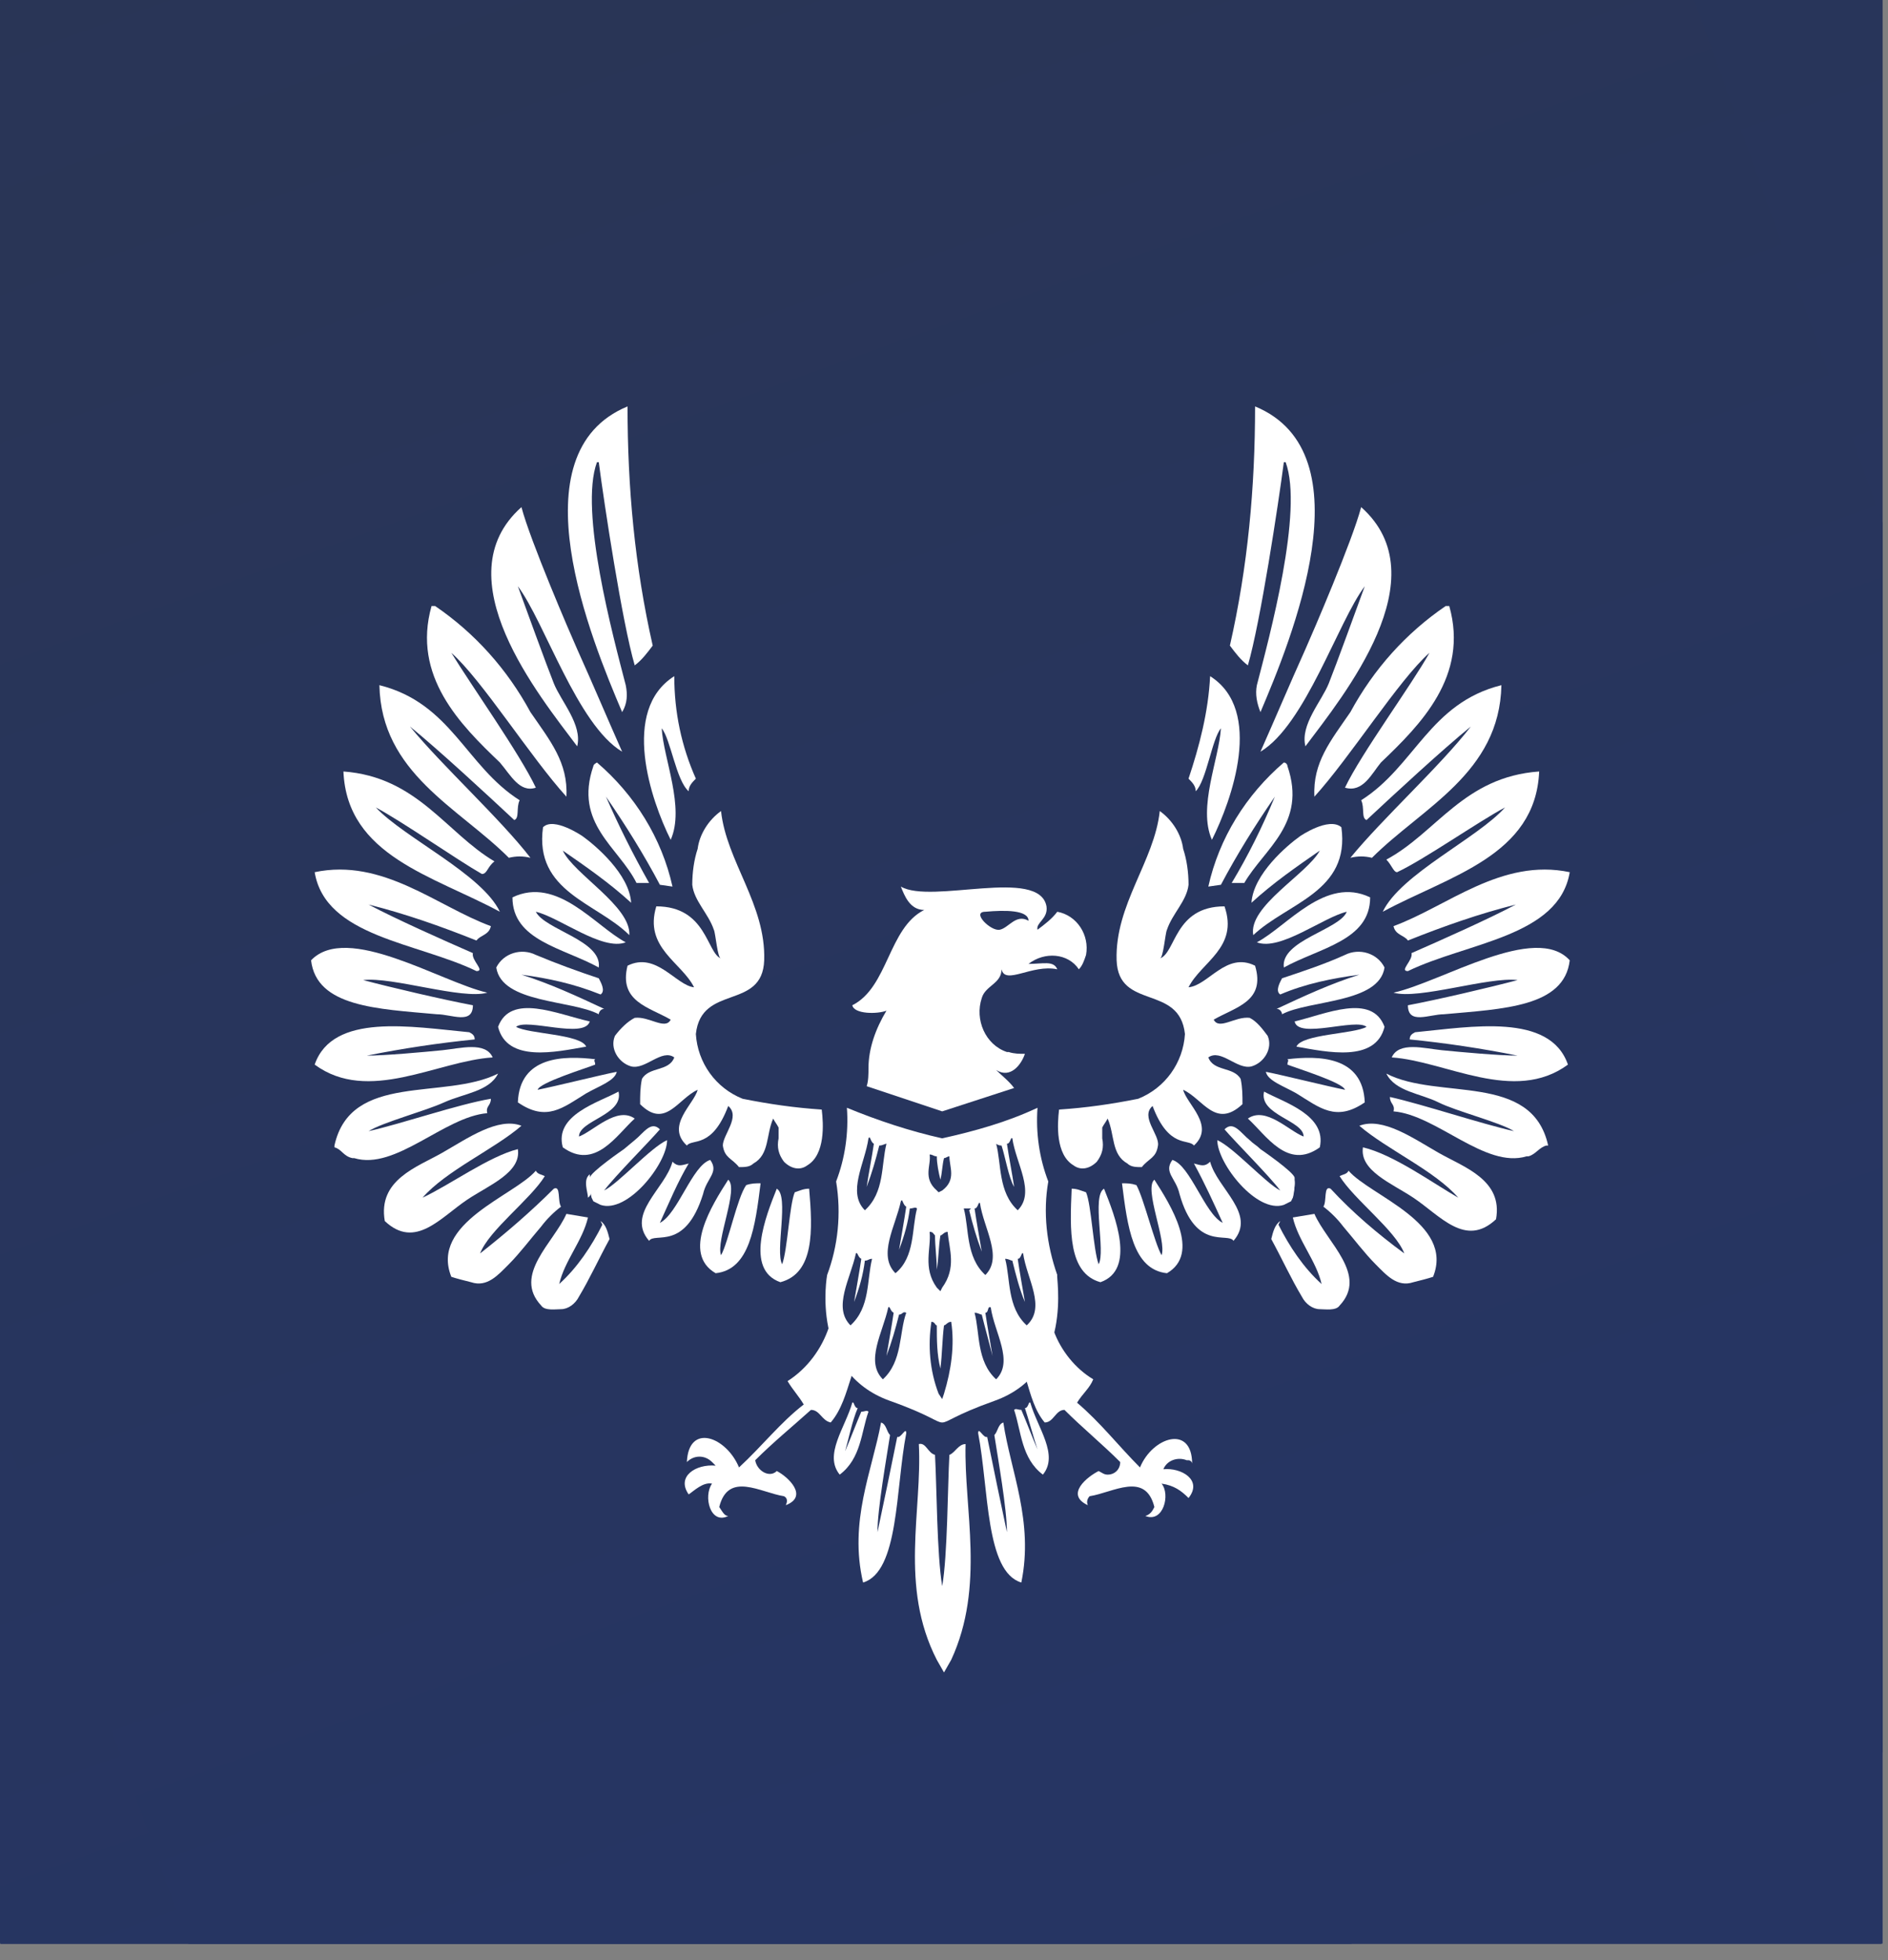 <svg width="105" height="109" viewBox="0 0 105 109" fill="none" xmlns="http://www.w3.org/2000/svg">
<rect x="0" y="0" width="105" height="109" fill="#808080" stroke="none"/>
<g clip-path="url(#clip0)">
<path d="M-34.4 12.4L92.7 -33.4L139.1 95.7L12 141.4L-34.4 12.4Z" fill="url(#paint0_linear)"/>
<path d="M92.4 35.2C90.5 30.3 88.9 25.3 87.8 20.2L87.4 18.1L85.4 17.5C79.9 16 74.6 14.2 69.3 12.1C64 9.8 59 7.1 54.1 4.2L52.3 3.1L50.5 4.2C45.4 7.2 40.2 10 34.8 12.3C29.8 14.4 24.7 16.1 19.4 17.5L17.4 18L16.9 20C15.5 25.4 13.8 30.8 11.8 36C9.5 41.6 6.9 47 3.9 52.3L3 53.9L3.8 55.6C3.8 55.6 7.3 62.6 10.4 70.5C13.5 78.4 16.8 88.2 16.8 88.3L17.4 90.1L19.3 90.5C24.4 91.7 29.4 93.4 34.2 95.3C39.7 97.7 45.1 100.5 50.3 103.7L52.1 104.9L53.9 103.7C58.6 100.8 63.6 98.2 68.7 95.9C74 93.7 79.5 91.9 85.1 90.5L87.1 90L87.6 88C89.1 82.4 90.8 76.9 92.9 71.5C95.6 64.9 100.5 55.8 100.6 55.7L101.5 54L100.5 52.3C97.6 46.7 94.8 41 92.4 35.2Z" fill="white"/>
<path d="M-21.8 18.4L86.8 -20.6L126.5 89.6L17.9 128.7L-21.8 18.4Z" fill="url(#paint1_linear)"/>
<path fill-rule="evenodd" clip-rule="evenodd" d="M33.3 25.7C33.6 28 34.6 34.6 35.3 37C35.7 36.7 36 36.3 36.3 35.9C35.3 31.5 34.9 27.1 34.9 22.6C28.6 25.2 32.9 35.6 34.6 39.6C34.9 39.1 34.9 38.6 34.8 38.1C34.1 35.4 32.2 28.4 33.2 25.7" fill="white"/>
<path fill-rule="evenodd" clip-rule="evenodd" d="M29.8 43.8C28.9 41.9 26.2 38.1 25.1 36.3C26.8 37.8 29.5 42.1 31.5 44.3C31.6 42.4 30.6 41.2 29.5 39.6C28.2 37.2 26.4 35.2 24.2 33.7H24C22.9 37.6 25.6 40.3 27.8 42.4C28.4 43.1 28.9 44.1 29.8 43.8Z" fill="white"/>
<path fill-rule="evenodd" clip-rule="evenodd" d="M37.5 37.6C34.5 39.5 36.2 44.5 37.3 46.7C38.1 44.9 36.9 42.2 36.8 40.5C37.3 41.1 37.6 43.4 38.3 44C38.3 43.7 38.5 43.5 38.7 43.3C37.9 41.5 37.5 39.6 37.5 37.6Z" fill="white"/>
<path fill-rule="evenodd" clip-rule="evenodd" d="M22.8 40.4C24.4 41.7 27.1 44.2 28.6 45.6C28.9 45.5 28.7 44.9 28.9 44.5C25.9 42.6 25.1 39.1 21.1 38.1C21.2 43 25.5 44.9 28.3 47.7C28.7 47.6 29.1 47.6 29.5 47.7C27.8 45.5 24.6 42.6 22.8 40.4Z" fill="white"/>
<path fill-rule="evenodd" clip-rule="evenodd" d="M19.1 42.9C19.3 47.6 24.1 48.7 27.8 50.7C26.8 48.6 22.5 46.6 20.9 44.9C22.4 45.7 25.4 47.8 26.8 48.6C27.1 48.6 27.1 48.2 27.5 47.9C24.8 46.3 23.2 43.2 19.1 42.9Z" fill="white"/>
<path fill-rule="evenodd" clip-rule="evenodd" d="M28.5 49.9C28.5 52.3 31.3 52.7 33.3 53.8C33.5 52.3 30.3 51.7 29.8 50.7C31.1 51 33.5 52.9 34.8 52.4C33.1 51.5 31 48.7 28.5 49.9Z" fill="white"/>
<path fill-rule="evenodd" clip-rule="evenodd" d="M17.5 48.5C18.1 52.1 23.2 52.4 26.5 54C27 54 26.2 53.4 26.3 53C24.7 52.3 22 51.1 20.5 50.3C22.5 50.8 24.5 51.5 26.5 52.3C26.7 52 27.2 52 27.3 51.5C24.3 50.4 21.3 47.7 17.5 48.5Z" fill="white"/>
<path fill-rule="evenodd" clip-rule="evenodd" d="M29.8 53.1C29 52.7 28 53 27.6 53.8C27.9 55.8 31.8 55.6 33.3 56.4C33.3 56.3 33.4 56.1 33.6 56.1C32.1 55.4 30.6 54.7 29 54.2C30.5 54.4 31.9 54.7 33.4 55.3C33.7 55.1 33.4 54.6 33.3 54.4C32.1 54 31 53.6 29.8 53.1Z" fill="white"/>
<path fill-rule="evenodd" clip-rule="evenodd" d="M17.3 53.4C17.6 56 21 56.1 24.3 56.4C25.1 56.4 26.3 57 26.3 55.9C24.7 55.6 21.7 54.9 20.2 54.5C21.8 54.3 25.7 55.6 27.1 55.2C24.5 54.6 19.3 51.3 17.3 53.4Z" fill="white"/>
<path fill-rule="evenodd" clip-rule="evenodd" d="M27.7 57.1C28.2 59.1 30.9 58.5 32.6 58.2C32.3 57.5 29.4 57.5 28.7 57.1C29.3 56.6 32.5 57.8 32.8 56.8C31 56.4 28.4 55.2 27.7 57.1Z" fill="white"/>
<path fill-rule="evenodd" clip-rule="evenodd" d="M17.5 59.2C20.5 61.4 24.3 59 27.4 58.8C27 57.9 25.6 58.3 24.6 58.4C23.6 58.5 21.4 58.7 20.4 58.7C22.4 58.3 24.4 58 26.4 57.8C26.4 57.6 26.3 57.5 26.1 57.4C22.9 57.1 18.5 56.3 17.5 59.2Z" fill="white"/>
<path fill-rule="evenodd" clip-rule="evenodd" d="M28.8 61.3C30.4 62.4 31.3 61.6 32.6 60.8C33.3 60.4 34.2 60.1 34.3 59.6C33.3 59.8 30.9 60.4 29.9 60.6C30 60.2 32.6 59.4 33.1 59.2C33.1 59 33 59 33.1 58.9C31.4 58.7 28.9 58.7 28.8 61.3Z" fill="white"/>
<path fill-rule="evenodd" clip-rule="evenodd" d="M23.5 66.6C24.8 65.1 27.5 63.9 29 62.6C27.7 62.1 26 63.3 24.6 64.1C23.2 64.9 21 65.6 21.4 67.9C23.1 69.5 24.5 67.7 26 66.7C27.2 65.9 29 65.2 28.8 63.9C27.2 64.3 25 65.9 23.5 66.6Z" fill="white"/>
<path fill-rule="evenodd" clip-rule="evenodd" d="M42.3 65.8C42 65.8 41.8 65.8 41.5 65.9C41 66.6 40.5 69.1 40.1 69.8C39.8 69 41.1 66.1 40.5 65.6C39.6 67 37.9 69.7 39.8 70.8C41.7 70.6 42 68.2 42.3 65.8Z" fill="white"/>
<path fill-rule="evenodd" clip-rule="evenodd" d="M45 66.1C44.7 66.1 44.5 66.2 44.2 66.3C43.9 67 43.8 69.5 43.5 70.3C43.1 69.6 43.9 66.5 43.2 66.1C42.6 67.6 41.4 70.6 43.4 71.3C45.3 70.8 45.2 68.4 45 66.1Z" fill="white"/>
<path fill-rule="evenodd" clip-rule="evenodd" d="M26.7 69.7C27.2 68.4 29.5 66.7 30.3 65.4C30.1 65.3 29.9 65.3 29.8 65.1C28.6 66.5 23.9 68 25.1 71C25.4 71.1 25.8 71.2 26.2 71.3C27.1 71.6 27.7 70.9 28.3 70.3C28.9 69.7 29.5 68.9 30.1 68.2C30.4 67.8 30.8 67.4 31.2 67.1C31 66.8 31.2 65.9 30.8 66.1C29.5 67.4 28.1 68.6 26.7 69.7Z" fill="white"/>
<path fill-rule="evenodd" clip-rule="evenodd" d="M32.8 65.3C32.4 65.6 32.7 66.3 32.7 66.6C33.1 66.3 32.8 65.7 32.8 65.3Z" fill="white"/>
<path fill-rule="evenodd" clip-rule="evenodd" d="M33.5 68.1C32.9 69.3 32.1 70.5 31.1 71.4C31.4 70.1 32.4 69 32.7 67.7L31.5 67.5C30.8 69.1 28.5 70.9 30.1 72.6C30.3 72.9 30.9 72.8 31.2 72.8C31.6 72.8 32 72.5 32.2 72.1C32.8 71.1 33.3 70 33.9 68.9C33.8 68.5 33.7 68.1 33.4 67.9" fill="white"/>
<path fill-rule="evenodd" clip-rule="evenodd" d="M29 28.2C24.6 32.1 30 38.7 32.1 41.5C32.4 40.3 31.2 39 30.8 38C30.4 37 29.2 33.7 28.8 32.6C30.3 34.6 32.1 40.3 34.6 41.8C33.8 40 33 38.1 32.1 36.1C31.7 35.2 29.5 30.1 29 28.2Z" fill="white"/>
<path fill-rule="evenodd" clip-rule="evenodd" d="M31.3 47.3C32.6 48.2 33.9 49.1 35.1 50.2C35 48.6 33.1 47 32.4 46.5C32.4 46.5 30.8 45.4 30.2 46C29.7 49.6 33.2 50.2 35 52C35.1 50.4 31.9 48.6 31.3 47.3Z" fill="white"/>
<path fill-rule="evenodd" clip-rule="evenodd" d="M31.3 63.8C33.1 65.1 34.3 63.1 35.3 62.2C34.3 61.5 33 62.9 32.2 63.2C32.2 62.3 34.7 62 34.4 60.7C33.3 61.3 30.8 62 31.3 63.8Z" fill="white"/>
<path fill-rule="evenodd" clip-rule="evenodd" d="M39.1 66.4C39.3 65.5 40 65.2 39.5 64.5C38.5 64.8 37.7 67.5 36.7 68C37.2 66.9 37.7 65.7 38.3 64.7C37.9 64.8 37.7 64.9 37.4 64.6C37 66.1 34.8 67.5 36.1 69C36.4 68.5 38.1 69.6 39.1 66.4Z" fill="white"/>
<path fill-rule="evenodd" clip-rule="evenodd" d="M18.6 63.7C19.5 59.6 24.7 61.2 27.7 59.7C27.2 60.7 25.8 60.8 24.7 61.3C23.6 61.8 21.3 62.4 20.5 62.9C22.3 62.5 25.5 61.4 27.3 61.1C27.3 61.5 27 61.5 27.1 61.9C24.7 62.1 22 65.1 19.7 64.4H19.6C19.1 64.3 19 63.9 18.6 63.8" fill="white"/>
<path fill-rule="evenodd" clip-rule="evenodd" d="M34.7 63.9L35.3 63.4C35.8 63 36.2 62.3 36.7 62.8C36.1 63.5 34.2 65.4 33.6 66.2C34.4 65.8 36.2 63.8 37.1 63.4C37.1 64.7 34.9 67.5 33.4 67L33 66.8L32.9 66.6C32.8 66.2 32.8 65.9 32.8 65.5C32.8 65.2 34.7 63.9 34.7 63.9Z" fill="white"/>
<path fill-rule="evenodd" clip-rule="evenodd" d="M33 42.6C33 42.5 33.2 42.4 33.2 42.4C35.3 44.2 36.8 46.6 37.4 49.3L36.7 49.2C35.8 47.5 34.8 45.9 33.7 44.3C34.4 45.9 35.2 47.5 36.1 49.1H35.4C34.4 47.1 31.9 45.8 33 42.6Z" fill="white"/>
<path fill-rule="evenodd" clip-rule="evenodd" d="M35.3 56.6C36.1 56.5 37 57.3 37.3 56.7C36.1 56 34.4 55.7 34.9 53.7C36.5 52.9 37.6 54.8 38.6 54.9C37.9 53.5 35.8 52.7 36.5 50.4C39.3 50.4 39.3 53 40.1 53.3C39.9 53.3 39.8 51.9 39.7 51.7C39.4 50.8 38.6 50.1 38.5 49.2C38.5 48.5 38.6 47.8 38.8 47.2C38.9 46.4 39.4 45.6 40.1 45.1C40.4 47.9 42.6 50.3 42.5 53.4C42.4 56.2 39 54.7 38.7 57.5C38.8 59.1 39.8 60.5 41.3 61.1C42.8 61.4 44.2 61.6 45.7 61.7C45.8 62.5 45.9 64.2 44.9 64.8C44.5 65.1 44 65 43.6 64.6C43.3 64.2 43.2 63.8 43.3 63.3C43.3 63.1 43.3 62.9 43.3 62.7C43.2 62.5 43.1 62.4 43 62.2C42.6 63.1 42.8 64.2 41.9 64.7C41.7 64.9 41.4 64.9 41.1 64.9C40.7 64.4 40.3 64.4 40.2 63.7C40.2 63.1 41.2 62.1 40.5 61.5C39.6 63.9 38.5 63.3 38.2 63.7C37 62.6 38.6 61.4 38.8 60.6C37.7 61.1 37 62.8 35.6 61.4C35.6 60.9 35.6 60.5 35.7 60C36.1 59.3 37.2 59.6 37.5 58.8C36.8 58.3 35.9 59.5 35.1 59.3C34.4 59.1 33.9 58.3 34.2 57.6C34.5 57.2 34.9 56.8 35.3 56.6Z" fill="white"/>
<path fill-rule="evenodd" clip-rule="evenodd" d="M71.4 25.7C71.1 28 70.1 34.6 69.4 37C69 36.7 68.7 36.3 68.4 35.9C69.4 31.5 69.8 27.1 69.8 22.6C76.1 25.2 71.8 35.6 70.1 39.6C69.9 39.1 69.8 38.6 69.9 38.1C70.6 35.4 72.5 28.4 71.5 25.7" fill="white"/>
<path fill-rule="evenodd" clip-rule="evenodd" d="M74.8 43.8C75.7 41.9 78.5 38.1 79.5 36.3C77.8 37.8 75.1 42.1 73.1 44.3C73 42.4 74 41.2 75.1 39.6C76.4 37.2 78.2 35.2 80.4 33.7H80.6C81.7 37.6 79 40.3 76.8 42.4C76.3 43 75.8 44.1 74.8 43.8Z" fill="white"/>
<path fill-rule="evenodd" clip-rule="evenodd" d="M67.3 37.6C70.3 39.5 68.5 44.5 67.4 46.7C66.6 44.9 67.8 42.2 67.9 40.5C67.4 41.1 67.1 43.4 66.5 44C66.5 43.7 66.3 43.5 66.1 43.3C66.7 41.5 67.2 39.6 67.3 37.6Z" fill="white"/>
<path fill-rule="evenodd" clip-rule="evenodd" d="M81.8 40.4C80.2 41.7 77.5 44.2 76 45.6C75.7 45.5 75.9 44.9 75.7 44.5C78.7 42.6 79.5 39.1 83.5 38.1C83.4 43 79.1 44.9 76.3 47.7C75.9 47.6 75.5 47.6 75.1 47.7C76.9 45.5 80.1 42.6 81.8 40.4Z" fill="white"/>
<path fill-rule="evenodd" clip-rule="evenodd" d="M85.6 42.9C85.4 47.6 80.6 48.7 76.9 50.7C77.9 48.6 82.2 46.6 83.7 44.9C82.2 45.7 79.2 47.8 77.7 48.5C77.5 48.5 77.4 48.1 77.1 47.8C79.9 46.3 81.4 43.2 85.6 42.9Z" fill="white"/>
<path fill-rule="evenodd" clip-rule="evenodd" d="M76.2 49.9C76.2 52.3 73.4 52.7 71.4 53.8C71.2 52.3 74.5 51.7 74.9 50.7C73.6 51 71.2 52.9 69.9 52.4C71.6 51.5 73.7 48.7 76.2 49.9Z" fill="white"/>
<path fill-rule="evenodd" clip-rule="evenodd" d="M87.3 48.5C86.7 52.1 81.6 52.4 78.3 54C77.8 54 78.6 53.4 78.5 53C80.1 52.3 82.8 51.1 84.3 50.3C82.3 50.8 80.3 51.5 78.3 52.3C78.1 52 77.6 52 77.5 51.5C80.5 50.4 83.5 47.7 87.3 48.5Z" fill="white"/>
<path fill-rule="evenodd" clip-rule="evenodd" d="M46.7 82C45.8 80.9 47 79.4 47.4 78C47.5 77.9 47.5 78.3 47.7 78.3C47.4 79 47.2 80 47 80.7C47.3 80 47.6 79.2 47.9 78.5C48.1 78.5 48.2 78.4 48.3 78.5C47.9 79.6 47.9 81.1 46.7 82Z" fill="white"/>
<path fill-rule="evenodd" clip-rule="evenodd" d="M48 88C50 87.4 49.8 82.8 50.4 79.7C50.4 79.3 50.1 80 49.9 79.9C49.6 81.4 49.1 83.8 48.8 85.2C48.8 83.9 49.3 81.1 49.5 79.8C49.3 79.6 49.3 79.2 49 79.1C48.5 81.8 47.2 84.6 48 88Z" fill="white"/>
<path fill-rule="evenodd" clip-rule="evenodd" d="M58 82C58.9 80.9 57.7 79.4 57.3 78C57.2 77.9 57.2 78.3 57 78.3C57.2 78.9 57.5 80 57.7 80.6C57.4 79.9 57.1 79.1 56.8 78.4C56.6 78.4 56.5 78.3 56.4 78.4C56.8 79.6 56.8 81.1 58 82Z" fill="white"/>
<path fill-rule="evenodd" clip-rule="evenodd" d="M56.8 88C54.8 87.4 55 82.8 54.4 79.7C54.4 79.3 54.7 80 54.9 79.9C55.2 81.4 55.7 83.8 56 85.2C56 83.9 55.5 81.1 55.3 79.8C55.5 79.6 55.5 79.2 55.8 79.1C56.2 81.8 57.5 84.6 56.8 88Z" fill="white"/>
<path fill-rule="evenodd" clip-rule="evenodd" d="M74.8 53.1C75.6 52.7 76.6 53 77 53.8C76.7 55.8 72.8 55.6 71.3 56.4C71.3 56.3 71.2 56.1 71 56.1C72.5 55.4 74 54.7 75.6 54.2C74.1 54.4 72.6 54.7 71.2 55.3C70.9 55.1 71.2 54.6 71.3 54.4C72.5 54 73.7 53.6 74.8 53.1Z" fill="white"/>
<path fill-rule="evenodd" clip-rule="evenodd" d="M87.3 53.4C87 56 83.6 56.1 80.3 56.4C79.5 56.4 78.3 57 78.3 55.9C79.9 55.6 82.9 54.9 84.4 54.5C82.8 54.3 78.9 55.6 77.5 55.2C80.2 54.6 85.4 51.3 87.3 53.4Z" fill="white"/>
<path fill-rule="evenodd" clip-rule="evenodd" d="M77 57.1C76.5 59.1 73.8 58.5 72.1 58.2C72.4 57.5 75.3 57.5 76 57.1C75.4 56.6 72.2 57.8 72 56.8C73.7 56.4 76.3 55.2 77 57.1Z" fill="white"/>
<path fill-rule="evenodd" clip-rule="evenodd" d="M87.2 59.2C84.2 61.4 80.4 59 77.4 58.8C77.8 57.9 79.2 58.3 80.2 58.4C81.2 58.5 83.4 58.7 84.4 58.7C82.4 58.3 80.4 58 78.4 57.8C78.4 57.6 78.5 57.5 78.7 57.4C81.8 57.1 86.2 56.3 87.2 59.2Z" fill="white"/>
<path fill-rule="evenodd" clip-rule="evenodd" d="M75.9 61.3C74.3 62.4 73.4 61.6 72.1 60.8C71.4 60.4 70.5 60.1 70.4 59.6C71.4 59.8 73.8 60.4 74.8 60.6C74.7 60.2 72.1 59.4 71.6 59.2C71.6 59 71.7 59 71.6 58.9C73.3 58.7 75.8 58.7 75.9 61.3Z" fill="white"/>
<path fill-rule="evenodd" clip-rule="evenodd" d="M81.1 66.6C79.8 65.1 77.1 63.9 75.6 62.6C76.9 62.1 78.6 63.3 80 64.1C81.4 64.9 83.6 65.6 83.2 67.8C81.5 69.4 80.1 67.6 78.6 66.6C77.4 65.8 75.6 65.1 75.8 63.8C77.5 64.2 79.7 65.8 81.1 66.6Z" fill="white"/>
<path fill-rule="evenodd" clip-rule="evenodd" d="M62.4 65.8C62.7 65.8 62.9 65.8 63.2 65.9C63.6 66.6 64.2 69.1 64.6 69.8C64.9 69 63.6 66.1 64.2 65.6C65.1 67 66.8 69.7 64.9 70.8C63 70.6 62.7 68.2 62.4 65.8Z" fill="white"/>
<path fill-rule="evenodd" clip-rule="evenodd" d="M59.6 66.1C59.9 66.1 60.1 66.2 60.4 66.3C60.7 67 60.8 69.5 61.1 70.3C61.5 69.6 60.7 66.5 61.4 66.1C62 67.6 63.2 70.6 61.2 71.3C59.4 70.8 59.5 68.4 59.6 66.1Z" fill="white"/>
<path fill-rule="evenodd" clip-rule="evenodd" d="M78.1 69.7C77.6 68.4 75.3 66.7 74.5 65.4C74.7 65.3 74.9 65.3 75 65.1C76.2 66.5 80.9 68 79.7 71C79.4 71.1 79 71.2 78.6 71.3C77.7 71.6 77.1 70.9 76.5 70.3C75.9 69.7 75.3 68.9 74.7 68.2C74.4 67.8 74 67.4 73.6 67.1C73.8 66.8 73.6 65.9 74 66.1C75.2 67.4 76.6 68.6 78.1 69.7Z" fill="white"/>
<path fill-rule="evenodd" clip-rule="evenodd" d="M71.8 65.3C72.2 65.6 71.9 66.3 71.9 66.6C71.5 66.3 71.9 65.7 71.8 65.3Z" fill="white"/>
<path fill-rule="evenodd" clip-rule="evenodd" d="M71.1 68.1C71.7 69.3 72.5 70.5 73.5 71.4C73.2 70.1 72.2 69 71.9 67.7L73.1 67.5C73.8 69.1 76.1 70.9 74.5 72.6C74.3 72.9 73.7 72.8 73.4 72.8C73 72.8 72.6 72.5 72.4 72.1C71.8 71.1 71.3 70 70.7 68.9C70.8 68.5 70.9 68.1 71.2 67.9" fill="white"/>
<path fill-rule="evenodd" clip-rule="evenodd" d="M75.7 28.2C80.1 32.1 74.7 38.7 72.6 41.5C72.3 40.3 73.5 39 73.9 38C74.3 37 75.5 33.7 75.9 32.6C74.4 34.6 72.6 40.3 70.1 41.8C70.9 40 71.7 38.1 72.6 36.1C73 35.2 75.2 30.1 75.7 28.2Z" fill="white"/>
<path fill-rule="evenodd" clip-rule="evenodd" d="M73.4 47.3C72.1 48.2 70.8 49.1 69.6 50.2C69.7 48.6 71.6 47 72.3 46.5C72.3 46.5 73.9 45.4 74.6 46C75.1 49.6 71.6 50.2 69.7 52C69.4 50.4 72.7 48.6 73.4 47.3Z" fill="white"/>
<path fill-rule="evenodd" clip-rule="evenodd" d="M73.4 63.8C71.6 65.1 70.4 63.1 69.4 62.2C70.4 61.5 71.7 62.9 72.5 63.2C72.5 62.3 70 62 70.3 60.7C71.4 61.3 73.8 62 73.4 63.8Z" fill="white"/>
<path fill-rule="evenodd" clip-rule="evenodd" d="M65.6 66.4C65.4 65.5 64.7 65.2 65.2 64.5C66.2 64.8 67 67.5 68 68C67.5 66.9 67 65.8 66.4 64.7C66.8 64.8 67 64.9 67.3 64.6C67.7 66.1 69.9 67.5 68.6 69C68.3 68.5 66.5 69.6 65.6 66.4Z" fill="white"/>
<path fill-rule="evenodd" clip-rule="evenodd" d="M86.1 63.7C85.2 59.6 80 61.2 77.1 59.7C77.6 60.7 79 60.8 80 61.3C81 61.8 83.4 62.4 84.2 62.9C82.4 62.5 79.1 61.4 77.3 61C77.3 61.4 77.6 61.4 77.5 61.8C79.9 62 82.6 65 84.9 64.3H85C85.4 64.2 85.6 63.8 86 63.7" fill="white"/>
<path fill-rule="evenodd" clip-rule="evenodd" d="M70.1 63.9C69.9 63.7 69.7 63.6 69.5 63.4C69 63 68.6 62.3 68.1 62.8C68.7 63.5 70.6 65.4 71.2 66.2C70.4 65.8 68.6 63.8 67.7 63.4C67.7 64.7 69.9 67.5 71.4 67L71.8 66.8L71.9 66.6C72 66.2 72 65.9 72 65.5C72 65.2 70.1 63.9 70.1 63.9Z" fill="white"/>
<path fill-rule="evenodd" clip-rule="evenodd" d="M71.6 42.6C71.6 42.5 71.5 42.4 71.4 42.4C69.3 44.2 67.8 46.6 67.2 49.3L67.9 49.2C68.8 47.5 69.8 45.9 70.9 44.3C70.2 46 69.4 47.6 68.5 49.1H69.2C70.3 47.2 72.7 45.8 71.6 42.6Z" fill="white"/>
<path fill-rule="evenodd" clip-rule="evenodd" d="M69.5 56.6C68.7 56.5 67.8 57.3 67.5 56.7C68.7 56 70.4 55.7 69.8 53.7C68.2 52.9 67.2 54.8 66.1 54.9C66.8 53.5 68.9 52.7 68.1 50.4C65.3 50.4 65.4 53 64.5 53.3C64.7 53.3 64.8 51.9 64.9 51.7C65.2 50.8 66 50.1 66.1 49.2C66.1 48.5 66 47.8 65.8 47.2C65.7 46.4 65.2 45.6 64.5 45.1C64.2 47.9 62 50.3 62.1 53.4C62.2 56.2 65.6 54.7 65.9 57.5C65.8 59.1 64.8 60.5 63.3 61.1C61.8 61.4 60.4 61.6 58.9 61.7C58.8 62.5 58.7 64.2 59.7 64.8C60.1 65.1 60.6 65 61 64.6C61.3 64.2 61.4 63.8 61.3 63.3C61.3 63.1 61.3 62.9 61.3 62.7C61.4 62.5 61.5 62.4 61.6 62.2C62 63.1 61.8 64.2 62.7 64.7C62.9 64.9 63.2 64.9 63.5 64.9C63.9 64.4 64.3 64.4 64.4 63.7C64.5 63.1 63.4 62.1 64.1 61.5C65 63.9 66.1 63.3 66.4 63.7C67.6 62.6 66 61.4 65.8 60.6C66.9 61.1 67.6 62.8 69.1 61.4C69.1 60.9 69.1 60.5 69 60C68.6 59.3 67.5 59.6 67.2 58.8C67.9 58.3 68.8 59.5 69.6 59.3C70.3 59.1 70.8 58.3 70.5 57.6C70.2 57.2 69.9 56.8 69.5 56.6Z" fill="white"/>
<path fill-rule="evenodd" clip-rule="evenodd" d="M53.7 80.3C53.3 80.3 53.1 80.8 52.8 80.9C52.7 82.7 52.7 86.5 52.4 88.2C52.1 86.4 52.1 82.7 52 80.9C51.6 80.8 51.5 80.2 51.1 80.3C51.3 84 50 88.2 52.1 92.3L52.5 93L52.9 92.3C54.8 88.2 53.6 83.9 53.7 80.3Z" fill="white"/>
<path fill-rule="evenodd" clip-rule="evenodd" d="M57.2 53.6C58 53.6 58.6 53.4 58.8 53.9C57.4 53.6 55.9 54.8 55.7 53.9C55.7 54.7 54.8 54.8 54.6 55.5C54.2 56.7 54.8 58.1 56 58.5C56 58.5 56 58.5 56.1 58.5C56.4 58.6 56.7 58.6 57 58.6C56.8 59.2 56.2 60 55.4 59.5C55.7 59.8 56.1 60.1 56.4 60.5L52.4 61.8L48.2 60.4C48.3 60.1 48.3 59.7 48.3 59.4C48.3 58.3 48.7 57.2 49.3 56.2C48.8 56.4 47.5 56.4 47.4 55.9C49.4 54.9 49.4 51.6 51.4 50.6C50.6 50.6 50.3 49.8 50.1 49.3C51.8 50.3 57.8 48.2 58.2 50.4C58.3 51.1 57.6 51.3 57.7 51.7C58.1 51.4 58.5 51.1 58.8 50.7C59.9 50.9 60.6 52 60.4 53.1C60.3 53.4 60.2 53.7 60 53.9C59.4 53 58.1 52.9 57.2 53.6ZM54.8 50.7C54 50.7 55.1 51.8 55.6 51.7C56.1 51.6 56.5 50.8 57.2 51.2C57.2 50.6 55.9 50.6 54.8 50.7Z" fill="white"/>
<path fill-rule="evenodd" clip-rule="evenodd" d="M58.8 70.9C58.2 69.2 58 67.4 58.3 65.7C57.8 64.4 57.6 63 57.7 61.6C56 62.4 54.2 62.9 52.4 63.3C50.6 62.9 48.8 62.3 47.1 61.6C47.2 63 47 64.4 46.5 65.7C46.8 67.5 46.6 69.3 46 70.9C46 70.9 45 76.3 49.5 77.9C54 79.5 50.8 79.5 55.3 77.9C59.8 76.3 58.7 70.9 58.8 70.9ZM55.7 63.7C55.9 64.3 56.1 65.5 56.4 66C56.3 65.3 56.1 64.3 56 63.6C56.2 63.6 56.2 63.2 56.3 63.3C56.5 64.7 57.6 66.3 56.6 67.3C55.5 66.3 55.7 64.7 55.4 63.6C55.4 63.6 55.5 63.7 55.7 63.7ZM48.3 63.3C48.4 63.1 48.4 63.5 48.6 63.6C48.5 64.3 48.3 65.3 48.2 66C48.5 65.2 48.7 64.5 48.9 63.7C49.1 63.7 49.2 63.6 49.3 63.6C49 64.8 49.2 66.3 48.1 67.3C47.1 66.3 48.1 64.7 48.3 63.3ZM47.3 73.7C46.3 72.7 47.3 71.1 47.6 69.7C47.7 69.6 47.7 69.9 47.9 70C47.8 70.7 47.6 71.8 47.5 72.4C47.8 71.6 48 70.9 48.1 70.1C48.3 70.1 48.3 70 48.5 70C48.2 71.2 48.4 72.7 47.3 73.7ZM49.1 76.7C48.1 75.7 49.1 74.1 49.4 72.7C49.5 72.6 49.5 72.9 49.7 73C49.6 73.7 49.4 74.8 49.3 75.4C49.6 74.6 49.8 73.9 50 73.1C50.2 73.1 50.2 72.9 50.4 73C50 74.1 50.2 75.7 49.1 76.7ZM49.8 70.8C48.8 69.8 49.8 68.2 50.1 66.8C50.2 66.6 50.2 67 50.4 67.1C50.3 67.8 50.1 68.9 50 69.5C50.3 68.7 50.5 68 50.6 67.2C50.8 67.2 50.9 67.1 51 67.2C50.7 68.3 50.9 69.9 49.8 70.8ZM52.5 77.5L52.4 77.8L52.2 77.5C51.7 76.2 51.6 74.8 51.8 73.5C52 73.5 52 73.7 52.1 73.7C52.1 74.5 52.1 75.3 52.3 76.1C52.4 75.3 52.4 74.5 52.5 73.7C52.6 73.7 52.7 73.5 52.9 73.5C53.1 74.8 52.9 76.2 52.5 77.5ZM52.4 71.6L52.3 71.8L52.1 71.6C51.3 70.5 51.8 69.4 51.7 68.5C51.9 68.5 51.9 68.6 52 68.7C52 69.3 52.1 70 52.1 70.6C52.2 70 52.2 69.3 52.3 68.7C52.4 68.7 52.5 68.5 52.7 68.5C52.8 69.5 53.2 70.5 52.4 71.6ZM52.4 66.2L52.2 66.3L52.1 66.2C51.3 65.5 51.8 64.8 51.7 64.2C51.9 64.2 51.9 64.3 52.1 64.3C52.1 64.7 52.2 65.2 52.3 65.6C52.4 65.2 52.4 64.8 52.5 64.4C52.6 64.4 52.7 64.3 52.8 64.3C52.8 64.9 53.2 65.6 52.4 66.2ZM53.9 67.3C54.1 68.1 54.3 68.8 54.6 69.6C54.5 69 54.3 67.9 54.2 67.2C54.4 67.2 54.4 66.8 54.5 66.9C54.7 68.3 55.8 69.9 54.8 70.9C53.7 69.9 53.9 68.3 53.6 67.2H54L53.9 67.3ZM55.4 76.7C54.3 75.7 54.5 74.1 54.2 73C54.4 73 54.5 73.1 54.6 73.1C54.8 73.9 55 74.6 55.2 75.4C55.1 74.8 54.9 73.7 54.8 73C55 73 54.9 72.6 55.1 72.7C55.3 74.1 56.4 75.7 55.4 76.7ZM57.1 73.7C56 72.7 56.2 71.1 55.9 70C56.1 70 56.2 70.1 56.3 70.1C56.5 70.9 56.7 71.7 57 72.4C56.9 71.8 56.7 70.7 56.6 70C56.8 70 56.8 69.6 56.9 69.7C57.1 71.1 58.2 72.7 57.1 73.7Z" fill="white"/>
<path fill-rule="evenodd" clip-rule="evenodd" d="M66.1 83.3C66.9 82.3 65.7 81.6 64.7 81.7C64.9 81.2 65.5 81 66 81.2C66 81.2 66 81.2 66.1 81.2C66.2 81.2 66.3 81.3 66.3 81.4C66.3 79.2 64.1 79.9 63.4 81.6C62.2 80.4 61.2 79.1 59.9 78C60.2 77.5 60.6 77.2 60.8 76.7C59.8 76.1 59 75.1 58.6 74L58.3 74.8L56.1 74L55.8 74.3C57.2 75.6 57 77.8 58.1 79.1C58.6 79.1 58.7 78.4 59.2 78.4C60.2 79.4 61.3 80.3 62.3 81.3C62.3 81.7 62 82 61.6 82C61.4 82 61.3 81.9 61.1 81.8C60.5 82.1 59.2 83.1 60.5 83.7C60.4 83.5 60.5 83.3 60.6 83.2C61.9 83 63.7 81.8 64.2 83.8C64.1 84 64 84.2 63.7 84.3C64.7 84.7 65.1 83.1 64.6 82.5C65.3 82.6 65.7 82.9 66.1 83.3Z" fill="white"/>
<path fill-rule="evenodd" clip-rule="evenodd" d="M46.5 75.1L46.1 73.8C45.7 75 44.9 76.1 43.8 76.8C44.1 77.3 44.4 77.6 44.7 78.1C43.4 79.1 42.4 80.4 41.1 81.6C40.4 79.9 38.3 79.1 38.2 81.3C38.6 80.9 39.2 80.9 39.6 81.3C39.7 81.4 39.7 81.4 39.8 81.5C38.7 81.4 37.6 82.1 38.3 83.1C38.6 82.9 39.1 82.4 39.6 82.5C39.1 83.2 39.5 84.8 40.5 84.3C40.3 84.3 40.2 84.1 40 83.8C40.5 81.8 42.3 83 43.6 83.2C43.8 83.3 43.8 83.5 43.7 83.7C45 83.2 43.8 82.1 43.2 81.8C42.8 82.2 42.1 81.8 42 81.2C43 80.2 44.1 79.3 45.1 78.4C45.6 78.4 45.7 79 46.2 79.1C47.4 77.7 47.2 75.4 48.7 74.3L48.6 74.2L46.5 75.1Z" fill="white"/>
</g>
<defs>
<linearGradient id="paint0_linear" x1="7.069" y1="-71.639" x2="68.685" y2="99.505" gradientUnits="userSpaceOnUse">
<stop stop-color="#2b354f"/>
<stop offset="1" stop-color="#263563"/>
</linearGradient>
<linearGradient id="paint1_linear" x1="14.752" y1="-50.408" x2="67.055" y2="94.869" gradientUnits="userSpaceOnUse">
<stop stop-color="#2b354f"/>
<stop offset="1" stop-color="#263563"/>
</linearGradient>
<clipPath id="clip0">
<rect width="104.7" height="108.1" fill="white"/>
</clipPath>
</defs>
</svg>
